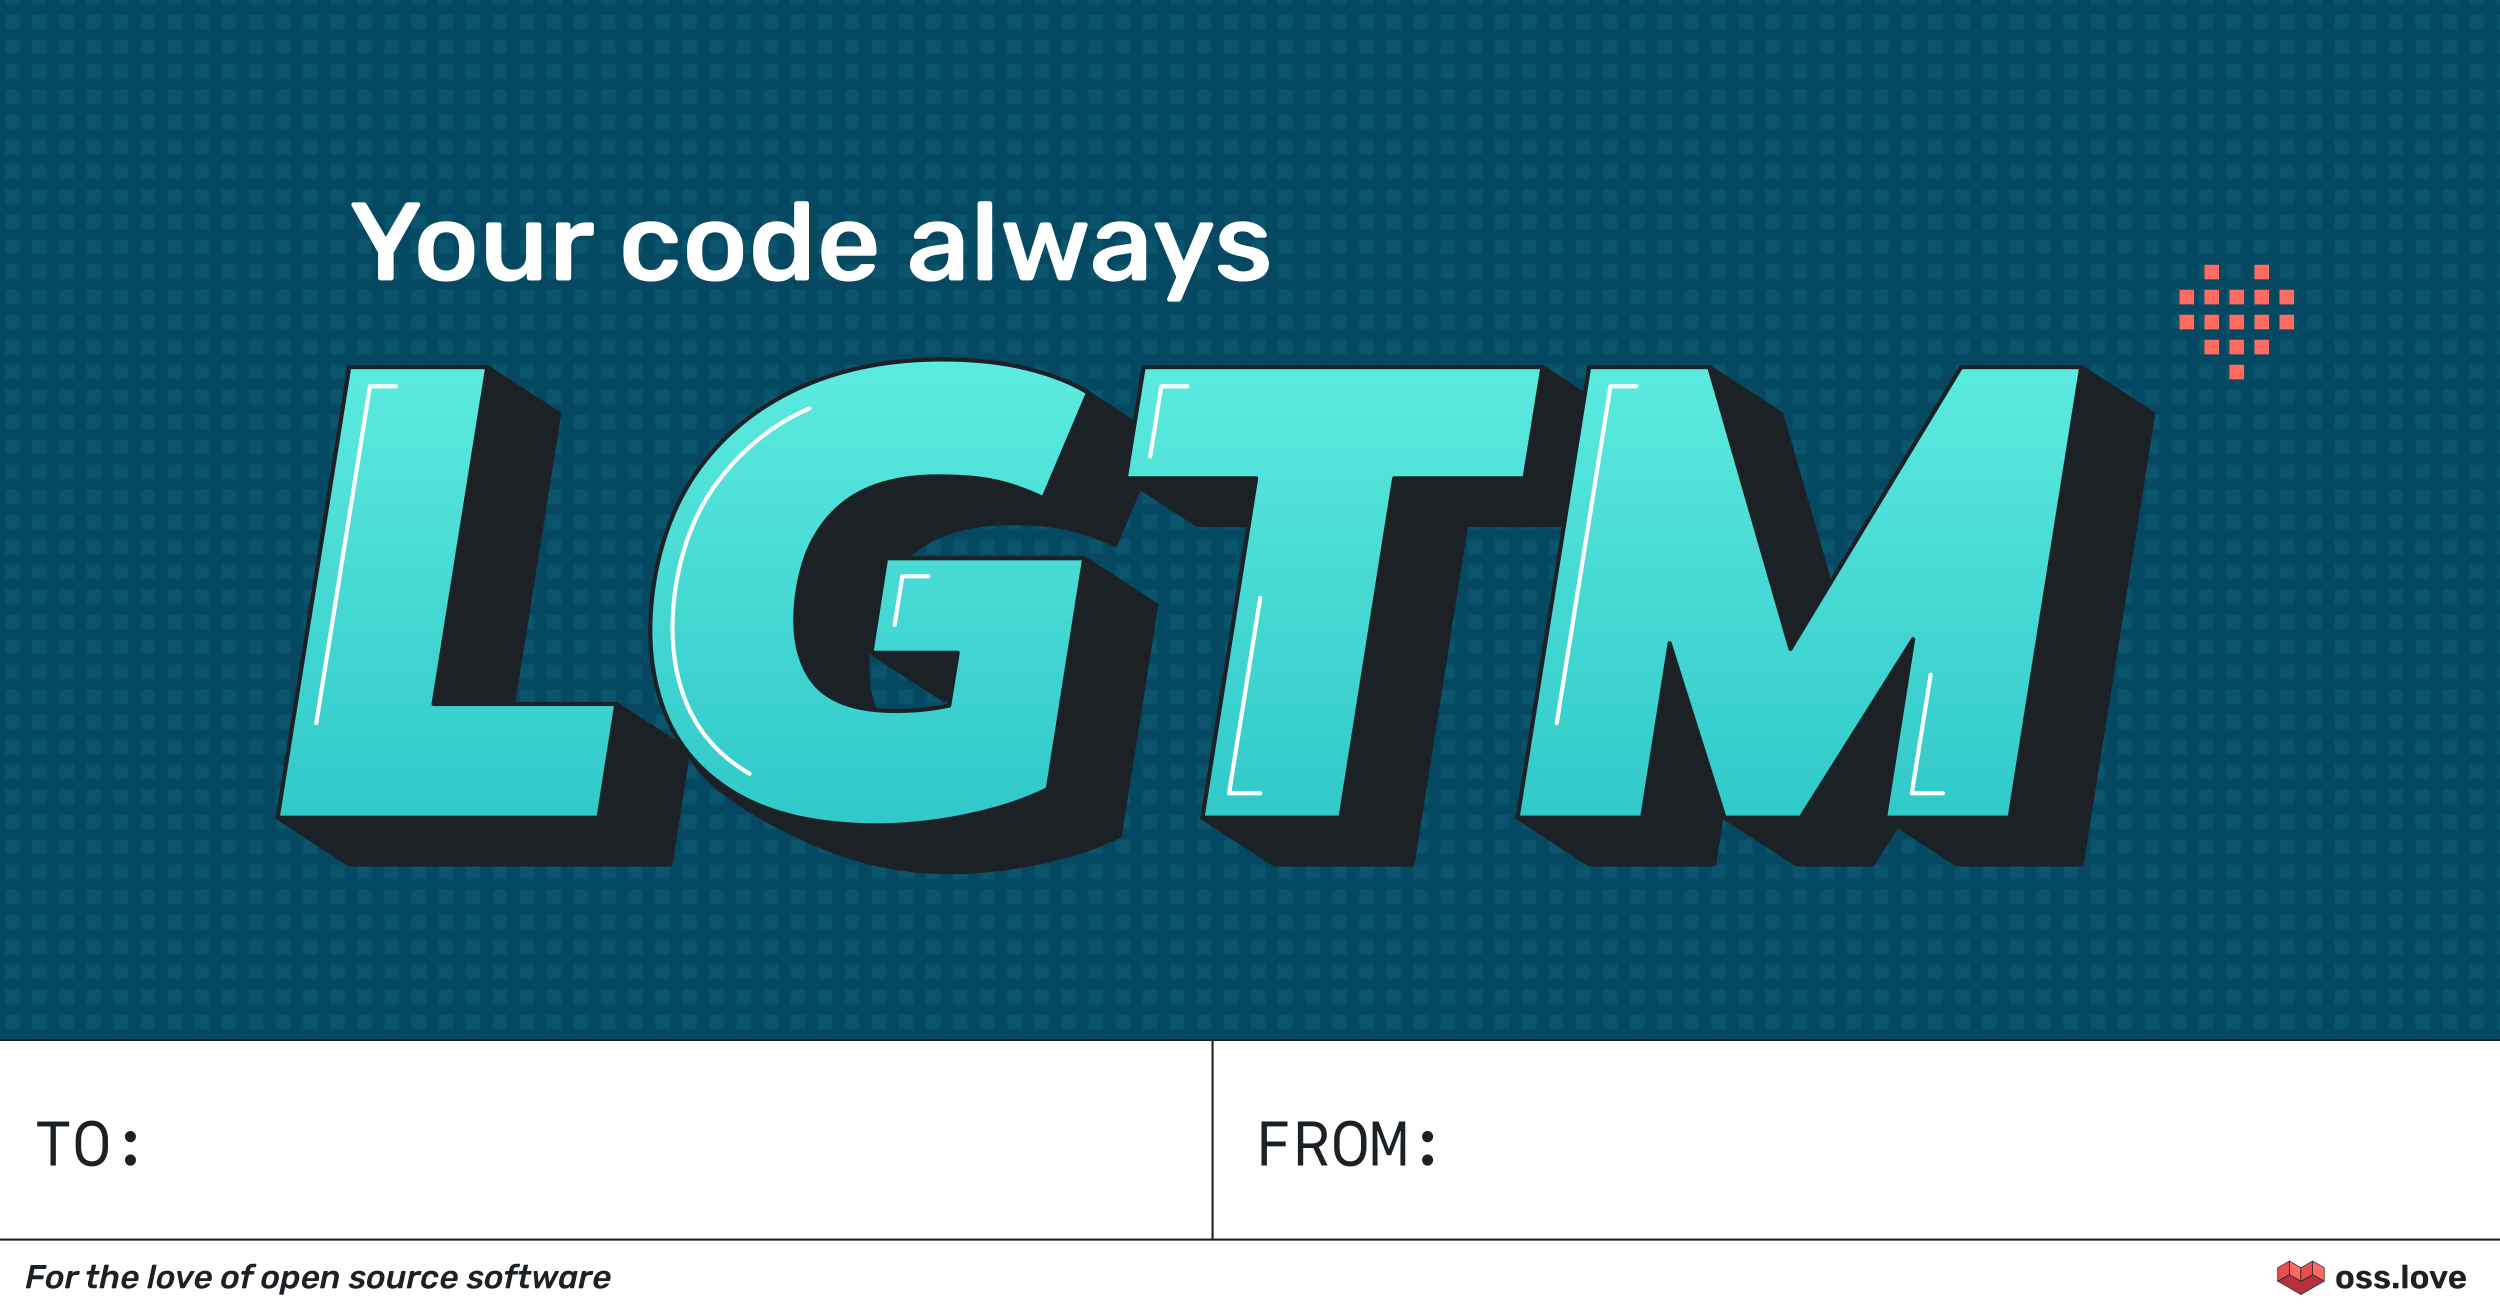 <?xml version="1.0" encoding="UTF-8"?><svg xmlns="http://www.w3.org/2000/svg" viewBox="0 0 1200 630"><defs><linearGradient id="f" x1="566.13" x2="566.13" y1="396.18" y2="172.54" gradientUnits="userSpaceOnUse"><stop offset="0" stop-color="#30c8c9"/><stop offset="1" stop-color="#5cebdf"/></linearGradient><pattern id="d" width="12.01" height="12" x="0" y="0" patternTransform="translate(-4872.54 -1469)" patternUnits="userSpaceOnUse" viewBox="0 0 12.01 12"><path fill="none" stroke-width="0" d="M0 0h12.01v12H0z"/><path fill="#30c8c9" stroke-width="0" d="M0 0h7v7H0z"/><path fill="#054861" stroke-width="0" d="M7.01 0h5v7h-5zM0 12V7h12.01v5H0z" opacity="0"/></pattern></defs><path id="b" fill="#054861" stroke-width="0" d="M0 0h1200v498.72H0z"/><path id="c" fill="url(#d)" stroke-width="0" d="M0 0h1200v498.72H0z" opacity=".1"/><g id="e"><path fill="#1c2126" stroke="#1c2126" stroke-linejoin="round" stroke-width="2" d="m268.41 198.66-34.52-22.44-31.75 22.44-68.88 193.84 34.53 22.44h154l8.59-54.61-34.53-22.43-53.21 22.43 25.77-161.67zM438.06 265.23c11.04-9.4 26.58-14.11 46.63-14.11 7.16 0 13.45.31 18.87.92 5.42.61 10.63 1.69 15.65 3.22 5.01 1.53 10.38 3.63 16.11 6.29l21.47-50.62c-7.57-4.7-34.52-22.43-34.52-22.43s-19.88 6.48-35.42 6.48c-24.75 0-46.84 4.19-66.26 12.58-19.43 8.39-35.38 20.51-47.86 36.35-12.48 15.85-20.55 35.23-24.24 58.13-3.48 22.7-24.54 40.7-18.1 58.29 6.44 17.59 37.15 34.11 57.83 43.41 18.01 8.1 39.73 14.88 67.95 14.88 8.79 0 17.95-.67 27.46-1.99 9.51-1.33 18.92-3.27 28.22-5.83 9.3-2.55 17.84-5.78 25.62-9.66l17.49-110.75-34.52-22.43-60.58 22.43-41.58 22.97 34.52 22.43h41.42l-4.08 25.35c-1.96.39-3.88.74-5.74 1.04-6.34 1.03-12.99 1.53-19.94 1.53-20.05 0-33.59-5.16-40.65-15.49-7.06-10.32-9.16-24.7-6.29-43.1 2.66-17.18 9.51-30.47 20.55-39.88Z"/><path fill="#1c2126" stroke="#1c2126" stroke-linejoin="round" stroke-width="2" d="m774.9 198.66-34.52-22.44-156.91 22.44-43.11 30.94 34.52 22.44h62.58L577.17 392.5l34.52 22.44h66.27l25.77-162.9h62.58l8.59-53.38zM975.84 198.66l-81.9 135.27-38.97-135.27-34.53-22.44-23.15 22.44-68.88 193.84 34.52 22.44h59.83l13.19-83.77-8.14 61.33 34.52 22.44h36.51l53.99-85.72-48.02 63.28 34.52 22.44h59.82l34.36-216.28-34.52-22.44-23.15 22.44z"/><path fill="url(#f)" stroke="#1c2126" stroke-linejoin="round" stroke-width="2" d="M208.12 337.9h87.74l-8.59 54.61h-154l34.36-216.28h66.26L208.12 337.9Zm195.42-95.11c11.04-9.4 26.58-14.11 46.63-14.11 7.16 0 13.45.31 18.87.92 5.42.61 10.63 1.69 15.65 3.22 5.01 1.53 10.38 3.63 16.11 6.29l21.47-50.62c-7.57-4.7-17.23-8.54-28.99-11.5-11.76-2.96-25.42-4.45-40.96-4.45-24.75 0-46.84 4.19-66.26 12.58-19.43 8.39-35.38 20.51-47.86 36.35-12.48 15.85-20.55 35.23-24.24 58.13-3.48 22.7-1.99 42.85 4.45 60.44 6.44 17.59 18.2 31.34 35.28 41.26 17.07 9.92 39.73 14.88 67.95 14.88 8.79 0 17.95-.67 27.46-1.99 9.51-1.33 18.92-3.27 28.22-5.83 9.3-2.55 17.84-5.78 25.62-9.66l17.49-110.75h-95.1l-7.06 45.4h41.42l-4.08 25.35c-1.96.39-3.88.74-5.74 1.04-6.34 1.03-12.99 1.53-19.94 1.53-20.05 0-33.59-5.16-40.65-15.49-7.06-10.32-9.16-24.7-6.29-43.1 2.66-17.18 9.51-30.47 20.55-39.88Zm336.84-66.57H548.95l-8.59 53.38h62.58l-25.77 162.9h66.26l25.77-162.9h62.58l8.59-53.38Zm200.94 0-81.9 135.27-38.97-135.27h-57.67L728.42 392.5h59.82l13.19-83.77 26.38 83.77h36.51l53.99-85.71-13.5 85.71h59.82l34.36-216.28h-57.67Z"/><path fill="#fff" stroke-width="0" d="M182.75 134.6c-.36 0-.66-.12-.91-.38-.25-.25-.38-.55-.38-.91v-12.1l-12.64-22.38c-.04-.07-.07-.16-.11-.27a.892.892 0 0 1-.05-.32c0-.32.11-.59.32-.8.21-.21.46-.32.75-.32h4.77c.43 0 .78.11 1.04.32.27.21.46.45.56.7l9.1 15.58 9.05-15.58c.14-.25.35-.48.62-.7.27-.21.62-.32 1.04-.32h4.71a1.093 1.093 0 0 1 1.12 1.12c0 .11 0 .21-.03.32a.49.49 0 0 1-.13.27l-12.64 22.38v12.1c0 .36-.13.66-.38.91s-.57.38-.96.38h-4.87ZM214.24 135.14c-2.86 0-5.26-.5-7.2-1.5-1.95-1-3.43-2.41-4.44-4.23-1.02-1.82-1.6-3.94-1.74-6.37-.04-.64-.05-1.43-.05-2.36s.02-1.71.05-2.36c.14-2.46.74-4.6 1.79-6.4 1.05-1.8 2.55-3.2 4.5-4.2 1.95-1 4.31-1.5 7.09-1.5s5.15.5 7.1 1.5c1.95 1 3.44 2.4 4.5 4.2 1.05 1.8 1.65 3.94 1.79 6.4.04.64.05 1.43.05 2.36s-.02 1.71-.05 2.36c-.14 2.43-.72 4.55-1.74 6.37s-2.5 3.23-4.44 4.23c-1.95 1-4.35 1.5-7.2 1.5Zm0-5.3c1.89 0 3.36-.6 4.39-1.79 1.04-1.2 1.61-2.95 1.71-5.28.03-.54.05-1.23.05-2.09s-.02-1.55-.05-2.09c-.11-2.32-.68-4.08-1.71-5.27-1.04-1.2-2.5-1.79-4.39-1.79s-3.36.6-4.39 1.79c-1.04 1.2-1.61 2.95-1.71 5.27-.04.54-.05 1.23-.05 2.09s.02 1.55.05 2.09c.11 2.32.68 4.08 1.71 5.28 1.04 1.2 2.5 1.79 4.39 1.79ZM243.96 135.14c-2.18 0-4.06-.49-5.65-1.47-1.59-.98-2.81-2.37-3.67-4.18-.86-1.8-1.29-3.94-1.29-6.4v-15.05c0-.36.12-.66.38-.91.25-.25.55-.37.91-.37h4.71c.39 0 .7.12.94.37.23.25.35.55.35.91v14.73c0 4.43 1.95 6.64 5.84 6.64 1.86 0 3.33-.59 4.42-1.77 1.09-1.18 1.63-2.8 1.63-4.87v-14.73c0-.36.12-.66.38-.91.25-.25.55-.37.91-.37h4.71c.36 0 .66.12.91.37s.38.55.38.91v25.28c0 .36-.13.66-.38.91s-.55.38-.91.38h-4.34c-.39 0-.71-.12-.94-.38-.23-.25-.35-.55-.35-.91v-2.2a10.3 10.3 0 0 1-3.59 2.95c-1.43.71-3.21 1.07-5.36 1.07ZM268.16 134.6c-.36 0-.66-.12-.91-.38-.25-.25-.38-.55-.38-.91v-25.22c0-.39.12-.71.38-.96.25-.25.55-.37.91-.37h4.34c.36 0 .67.12.94.37.27.25.4.57.4.96v2.2a7.936 7.936 0 0 1 3.19-2.62c1.3-.61 2.81-.91 4.53-.91h2.2c.39 0 .71.12.94.37.23.25.35.55.35.91v3.86c0 .36-.12.66-.35.91-.23.25-.54.38-.94.38h-4.18c-1.71 0-3.04.47-3.99 1.42s-1.42 2.28-1.42 3.99v14.73c0 .36-.13.66-.38.91s-.57.38-.96.38h-4.66ZM312.4 135.14c-2.57 0-4.83-.48-6.77-1.45-1.95-.96-3.46-2.37-4.55-4.2-1.09-1.84-1.69-4.06-1.79-6.67-.04-.54-.05-1.24-.05-2.12s.02-1.6.05-2.17c.11-2.61.71-4.83 1.79-6.67 1.09-1.84 2.61-3.24 4.55-4.2 1.95-.96 4.2-1.45 6.77-1.45 2.28 0 4.23.31 5.84.94 1.61.62 2.93 1.43 3.96 2.41 1.04.98 1.81 2 2.33 3.05.52 1.05.79 2.01.83 2.87.04.39-.08.71-.35.94-.27.23-.58.35-.94.35h-4.71c-.36 0-.63-.09-.83-.27-.2-.18-.38-.45-.56-.8-.54-1.43-1.24-2.44-2.12-3.03-.88-.59-1.99-.88-3.35-.88-1.79 0-3.21.56-4.26 1.69-1.05 1.12-1.62 2.9-1.69 5.33-.07 1.36-.07 2.61 0 3.75.07 2.46.63 4.25 1.69 5.36s2.47 1.66 4.26 1.66c1.39 0 2.52-.29 3.37-.88.86-.59 1.55-1.6 2.09-3.03.18-.36.37-.62.56-.8.2-.18.47-.27.83-.27h4.71c.36 0 .67.12.94.35.27.23.38.54.35.94-.04.64-.21 1.37-.51 2.17-.3.8-.79 1.62-1.45 2.46-.66.84-1.49 1.61-2.49 2.3-1 .7-2.21 1.26-3.61 1.69-1.41.43-3.04.64-4.9.64ZM343.24 135.14c-2.86 0-5.26-.5-7.2-1.5-1.95-1-3.43-2.41-4.44-4.23-1.02-1.82-1.6-3.94-1.74-6.37-.04-.64-.05-1.43-.05-2.36s.02-1.71.05-2.36c.14-2.46.74-4.6 1.79-6.4 1.05-1.8 2.55-3.2 4.5-4.2 1.95-1 4.31-1.5 7.09-1.5s5.15.5 7.1 1.5c1.95 1 3.44 2.4 4.5 4.2 1.05 1.8 1.65 3.94 1.79 6.4.04.64.05 1.43.05 2.36s-.02 1.71-.05 2.36c-.14 2.43-.72 4.55-1.74 6.37s-2.5 3.23-4.44 4.23c-1.95 1-4.35 1.5-7.2 1.5Zm0-5.3c1.89 0 3.36-.6 4.39-1.79 1.04-1.2 1.61-2.95 1.71-5.28.03-.54.05-1.23.05-2.09s-.02-1.55-.05-2.09c-.11-2.32-.68-4.08-1.71-5.27-1.04-1.2-2.5-1.79-4.39-1.79s-3.36.6-4.39 1.79c-1.04 1.2-1.61 2.95-1.71 5.27-.04.54-.05 1.23-.05 2.09s.02 1.55.05 2.09c.11 2.32.68 4.08 1.71 5.28 1.04 1.2 2.5 1.79 4.39 1.79ZM372.96 135.14c-1.86 0-3.49-.31-4.9-.94a9.286 9.286 0 0 1-3.51-2.65c-.93-1.14-1.64-2.49-2.14-4.04-.5-1.55-.79-3.26-.86-5.11-.04-.64-.05-1.22-.05-1.74s.02-1.1.05-1.74c.07-1.78.35-3.44.83-4.98.48-1.54 1.2-2.88 2.14-4.04a9.636 9.636 0 0 1 3.53-2.7c1.41-.64 3.04-.96 4.9-.96s3.56.33 4.9.99c1.34.66 2.45 1.51 3.35 2.54V97.88c0-.36.12-.66.35-.91s.54-.38.94-.38h4.55c.36 0 .66.12.91.38s.38.55.38.91v35.45c0 .36-.12.66-.38.91-.25.25-.55.38-.91.38h-4.23c-.39 0-.71-.12-.94-.38-.23-.25-.35-.55-.35-.91v-1.98c-.89 1.11-2.03 2.02-3.4 2.73-1.38.71-3.1 1.07-5.17 1.07Zm1.98-5.73c1.5 0 2.7-.34 3.59-1.02.89-.68 1.55-1.54 1.98-2.6s.66-2.13.7-3.24c.04-.64.05-1.33.05-2.06s-.02-1.42-.05-2.06c-.04-1.07-.29-2.1-.75-3.08a6.302 6.302 0 0 0-2.03-2.44c-.89-.64-2.05-.96-3.48-.96-1.5 0-2.69.33-3.56.99-.88.66-1.51 1.53-1.9 2.6-.39 1.07-.62 2.25-.7 3.53-.04 1.07-.04 2.14 0 3.21.07 1.29.3 2.46.7 3.53a5.609 5.609 0 0 0 1.9 2.6c.87.66 2.06.99 3.56.99ZM407.45 135.14c-3.96 0-7.1-1.14-9.42-3.43-2.32-2.28-3.57-5.53-3.75-9.75-.04-.36-.05-.81-.05-1.37s.02-.99.05-1.31c.14-2.71.76-5.04 1.85-6.99 1.09-1.95 2.6-3.44 4.52-4.5 1.93-1.05 4.19-1.58 6.8-1.58 2.89 0 5.32.6 7.28 1.79 1.96 1.2 3.44 2.86 4.44 4.98 1 2.12 1.5 4.58 1.5 7.36v1.12c0 .36-.13.66-.38.91s-.57.37-.96.37h-17.78v.43c.04 1.25.28 2.4.72 3.45.45 1.05 1.11 1.9 1.98 2.54.87.64 1.92.96 3.13.96 1 0 1.84-.15 2.52-.46.68-.3 1.23-.65 1.66-1.04.43-.39.73-.71.91-.96.32-.43.58-.69.78-.78.2-.09.49-.13.88-.13h4.61c.36 0 .65.11.88.32s.33.48.29.8c-.04.57-.33 1.27-.88 2.09-.55.82-1.35 1.62-2.38 2.41-1.04.79-2.33 1.44-3.88 1.95-1.55.52-3.33.78-5.33.78Zm-5.89-16.87h11.83v-.16c0-1.39-.23-2.62-.7-3.67-.46-1.05-1.14-1.87-2.04-2.46s-1.96-.88-3.21-.88-2.32.29-3.21.88c-.89.59-1.56 1.41-2.01 2.46-.45 1.05-.67 2.28-.67 3.67v.16ZM446.7 135.14c-1.86 0-3.53-.37-5.03-1.1-1.5-.73-2.69-1.71-3.56-2.95s-1.31-2.61-1.31-4.15c0-2.5 1.02-4.49 3.05-5.97 2.04-1.48 4.69-2.47 7.98-2.97l7.34-1.07v-1.12c0-1.5-.38-2.66-1.12-3.48-.75-.82-2.04-1.23-3.86-1.23-1.29 0-2.33.26-3.13.78-.8.52-1.4 1.21-1.79 2.06-.29.46-.7.7-1.23.7h-4.23c-.39 0-.69-.11-.88-.32-.2-.21-.29-.5-.29-.86.04-.57.28-1.27.72-2.09.45-.82 1.12-1.61 2.04-2.38.91-.77 2.1-1.42 3.56-1.95 1.46-.54 3.23-.8 5.3-.8 2.25 0 4.15.28 5.7.83 1.55.55 2.79 1.29 3.72 2.22.93.93 1.61 2.02 2.04 3.27.43 1.25.64 2.57.64 3.96v16.81c0 .36-.12.66-.38.91-.25.25-.55.38-.91.38h-4.34c-.39 0-.71-.12-.94-.38-.23-.25-.35-.55-.35-.91v-2.09c-.46.64-1.09 1.27-1.87 1.88s-1.74 1.1-2.86 1.47c-1.12.37-2.46.56-3.99.56Zm1.82-5.09c1.25 0 2.38-.27 3.4-.8 1.02-.54 1.82-1.37 2.41-2.49.59-1.12.88-2.54.88-4.26v-1.12l-5.35.86c-2.11.32-3.68.84-4.71 1.55-1.04.71-1.55 1.59-1.55 2.62 0 .79.24 1.46.72 2.01.48.55 1.1.96 1.85 1.23s1.53.4 2.36.4ZM470.53 134.6c-.36 0-.66-.12-.91-.38-.25-.25-.38-.55-.38-.91V97.86c0-.36.12-.66.38-.91.25-.25.55-.38.91-.38h4.44c.36 0 .66.12.91.38.25.25.37.55.37.91v35.45c0 .36-.12.66-.37.91s-.55.38-.91.38h-4.44ZM490.98 134.6c-.5 0-.88-.12-1.12-.38-.25-.25-.46-.57-.64-.96l-7.66-24.85c-.04-.18-.05-.34-.05-.48 0-.32.12-.6.35-.83.23-.23.49-.35.78-.35h3.96c.43 0 .77.12 1.02.35.25.23.39.46.43.67l5.25 17.73 5.57-17.56c.07-.25.23-.51.48-.78.25-.27.62-.4 1.12-.4h2.68c.5 0 .88.13 1.12.4.25.27.41.53.48.78l5.57 17.56 5.25-17.73c.04-.21.17-.44.4-.67.23-.23.56-.35.99-.35h3.96c.32 0 .6.12.83.35.23.23.35.51.35.83 0 .14-.04.3-.11.48l-7.66 24.85c-.11.39-.29.71-.56.96-.27.25-.65.38-1.15.38h-3.48c-.46 0-.85-.12-1.15-.38-.3-.25-.51-.57-.62-.96l-5.57-16.92-5.57 16.92c-.14.39-.35.71-.62.96s-.67.38-1.21.38h-3.43ZM534.52 135.14c-1.86 0-3.53-.37-5.03-1.1-1.5-.73-2.69-1.71-3.56-2.95s-1.31-2.61-1.31-4.15c0-2.5 1.02-4.49 3.05-5.97 2.04-1.48 4.69-2.47 7.98-2.97l7.34-1.07v-1.12c0-1.5-.38-2.66-1.12-3.48-.75-.82-2.04-1.23-3.86-1.23-1.29 0-2.33.26-3.13.78-.8.52-1.4 1.21-1.79 2.06-.29.46-.7.7-1.23.7h-4.23c-.39 0-.69-.11-.88-.32-.2-.21-.29-.5-.29-.86.04-.57.28-1.27.72-2.09.45-.82 1.12-1.61 2.04-2.38.91-.77 2.1-1.42 3.56-1.95 1.46-.54 3.23-.8 5.3-.8 2.25 0 4.15.28 5.7.83 1.55.55 2.79 1.29 3.72 2.22.93.93 1.61 2.02 2.04 3.27.43 1.25.64 2.57.64 3.96v16.81c0 .36-.12.66-.38.91-.25.25-.55.38-.91.38h-4.34c-.39 0-.71-.12-.94-.38-.23-.25-.35-.55-.35-.91v-2.09c-.46.64-1.09 1.27-1.87 1.88s-1.74 1.1-2.86 1.47c-1.12.37-2.46.56-3.99.56Zm1.82-5.09c1.25 0 2.38-.27 3.4-.8 1.02-.54 1.82-1.37 2.41-2.49.59-1.12.88-2.54.88-4.26v-1.12l-5.35.86c-2.11.32-3.68.84-4.71 1.55-1.04.71-1.55 1.59-1.55 2.62 0 .79.24 1.46.72 2.01.48.55 1.1.96 1.85 1.23s1.53.4 2.36.4ZM561.3 144.78c-.29 0-.54-.11-.75-.32a1.03 1.03 0 0 1-.32-.75c0-.14 0-.28.03-.4.02-.13.08-.28.19-.46l4.18-9.91-10.28-24.26c-.14-.36-.21-.61-.21-.75.04-.32.16-.6.38-.83.21-.23.48-.35.8-.35h4.34c.43 0 .75.11.96.32s.38.45.48.7l7.12 17.51 7.34-17.51c.11-.29.27-.53.48-.72.21-.2.54-.29.96-.29h4.28c.29 0 .54.11.78.32.23.21.35.46.35.75 0 .21-.07.5-.21.86l-15.15 35.08a2.2 2.2 0 0 1-.54.72c-.21.2-.54.29-.96.29h-4.23ZM596.69 135.14c-2.14 0-3.97-.25-5.49-.75s-2.76-1.12-3.72-1.88c-.96-.75-1.68-1.5-2.14-2.25-.46-.75-.71-1.37-.75-1.87-.04-.39.08-.7.35-.94.27-.23.56-.35.88-.35h4.23c.14 0 .27.02.38.05.11.04.25.14.43.32.46.39.95.8 1.47 1.23.52.43 1.13.79 1.85 1.1.71.3 1.61.46 2.68.46 1.39 0 2.56-.28 3.51-.83.95-.55 1.42-1.35 1.42-2.38 0-.75-.21-1.36-.62-1.82s-1.17-.88-2.28-1.26c-1.11-.38-2.68-.78-4.71-1.21-2-.46-3.66-1.05-4.98-1.77-1.32-.71-2.3-1.61-2.95-2.68s-.96-2.32-.96-3.75.42-2.72 1.26-3.99c.84-1.27 2.09-2.31 3.75-3.13 1.66-.82 3.72-1.23 6.18-1.23 1.93 0 3.61.24 5.03.72 1.43.48 2.61 1.08 3.56 1.79s1.67 1.44 2.17 2.17.77 1.37.8 1.9c.04.39-.07.71-.32.94-.25.23-.54.35-.86.35h-3.96c-.18 0-.34-.04-.48-.11a2.54 2.54 0 0 1-.43-.27c-.39-.36-.82-.74-1.29-1.15-.46-.41-1.03-.76-1.69-1.04-.66-.29-1.53-.43-2.6-.43-1.36 0-2.39.29-3.11.88-.71.59-1.07 1.33-1.07 2.22 0 .61.17 1.13.51 1.58.34.45 1.03.87 2.06 1.26 1.04.39 2.61.8 4.71 1.23 2.39.43 4.29 1.06 5.7 1.9 1.41.84 2.41 1.8 3 2.89.59 1.09.88 2.29.88 3.61 0 1.61-.47 3.05-1.42 4.34s-2.34 2.29-4.18 3.03-4.12 1.1-6.83 1.1Z"/><path fill="none" stroke="#fff" stroke-linecap="round" stroke-linejoin="round" stroke-width="2" d="M190.03 185.42h-12.45L151.81 347.1M785.47 185.42h-12.45L747.25 347.1M604.9 287.04l-14.95 93.75h14.95M926.73 323.88l-9.07 56.91h14.94M569.89 185.42h-12.45l-5.37 33.69M445.58 276.6h-12.45l-3.72 23.36M388.52 196.03c-17.27 7.45-31.44 19.22-42.53 33.3-11.09 14.09-18.26 31.31-21.54 51.66-3.09 20.17-1.77 38.08 3.95 53.7 5.72 15.63 16.17 27.85 31.35 36.67"/><path fill="#ff6b60" stroke-width="0" d="M1058.16 127.09h7v7h-7zM1082.16 127.09h7v7h-7zM1082.16 139.09h7v7h-7zM1046.16 139.09h7v7h-7zM1058.16 139.09h7v7h-7zM1070.16 139.09h7v7h-7zM1094.16 139.09h7v7h-7zM1082.16 151.09h7v7h-7zM1046.16 151.09h7v7h-7zM1058.16 151.09h7v7h-7zM1070.16 151.09h7v7h-7zM1082.16 163.09h7v7h-7zM1058.16 163.09h7v7h-7zM1070.16 163.09h7v7h-7zM1070.16 175.09h7v7h-7zM1094.16 151.09h7v7h-7z"/><path fill="#fff" stroke-width="0" d="M0 595h1200v35H0zM0 499.19h1200V595H0z"/><path fill="none" stroke="#1c2126" stroke-miterlimit="10" d="M0 499.19h1200M0 595h1200"/><path fill="#1c2126" stroke-width="0" d="M24.24 559.45v-18.76h-6.39v-2.37H33.2v2.37h-6.39v18.76h-2.58ZM44.08 559.89c-4.8 0-7.75-3.46-7.75-9.3v-3.41c0-5.84 2.94-9.3 7.75-9.3s7.75 3.46 7.75 9.3v3.41c0 5.84-2.94 9.3-7.75 9.3Zm5.14-9.31v-3.38c0-4.41-1.93-6.87-5.14-6.87s-5.14 2.46-5.14 6.87v3.38c0 4.41 1.93 6.87 5.14 6.87s5.14-2.46 5.14-6.87ZM59.97 545.58c0-1.48 1.2-2.71 2.65-2.71s2.65 1.23 2.65 2.71-1.2 2.71-2.65 2.71-2.65-1.23-2.65-2.71Zm0 11.25c0-1.48 1.2-2.7 2.65-2.7s2.65 1.21 2.65 2.7-1.2 2.71-2.65 2.71-2.65-1.21-2.65-2.71Z"/><path fill="none" stroke="#1c2126" stroke-miterlimit="10" d="M582.03 498.72V595"/><path fill="#1c2126" stroke-width="0" d="M605.51 559.45v-21.14h12.47v2.37h-9.87v7.25h9.02v2.3h-9.02v9.21h-2.59ZM625.54 551.03v8.42h-2.55v-21.14h7.09c4.19 0 6.81 2.43 6.81 6.36 0 2.77-1.54 5.04-3.94 5.83l4.31 8.95h-2.92l-3.94-8.42h-4.86Zm0-2.18h4.19c2.92 0 4.56-1.48 4.56-4.12s-1.61-4.12-4.44-4.12h-4.31v8.23ZM648.15 559.89c-4.8 0-7.75-3.46-7.75-9.3v-3.41c0-5.84 2.94-9.3 7.75-9.3s7.75 3.46 7.75 9.3v3.41c0 5.84-2.94 9.3-7.75 9.3Zm5.14-9.31v-3.38c0-4.41-1.93-6.87-5.14-6.87s-5.14 2.46-5.14 6.87v3.38c0 4.41 1.93 6.87 5.14 6.87s5.14-2.46 5.14-6.87ZM661.18 559.45h-2.31v-21.14h2.86l4.88 13.08h.19l4.86-13.08h2.86v21.14h-2.31v-8.1l.15-8.57h-.19l-4.45 11.71h-2.02l-4.45-11.71h-.19l.15 8.57v8.1ZM682.59 545.58c0-1.48 1.2-2.71 2.65-2.71s2.65 1.23 2.65 2.71-1.2 2.71-2.65 2.71-2.65-1.23-2.65-2.71Zm0 11.25c0-1.48 1.2-2.7 2.65-2.7s2.65 1.21 2.65 2.7-1.2 2.71-2.65 2.71-2.65-1.21-2.65-2.71ZM12.77 618.4c-.12 0-.21-.04-.26-.11s-.08-.17-.06-.27l2.22-10.42a.469.469 0 0 1 .46-.4h6.95c.12 0 .2.04.26.11.05.07.07.17.05.29l-.24 1.12a.465.465 0 0 1-.46.39h-5.14l-.66 3.04h4.82c.12 0 .2.04.26.11.05.07.07.17.05.29l-.22 1.12c-.02.11-.08.2-.17.27-.09.07-.19.11-.31.11H15.5l-.85 3.97a.47.47 0 0 1-.46.38h-1.41ZM25.41 618.56c-.81 0-1.49-.15-2.02-.45s-.92-.72-1.15-1.26c-.23-.54-.29-1.18-.17-1.9.03-.19.08-.43.13-.71s.12-.51.17-.7c.19-.74.49-1.37.89-1.91s.91-.96 1.54-1.26c.62-.3 1.36-.45 2.22-.45s1.49.15 2.02.45c.54.3.93.72 1.16 1.26s.29 1.18.18 1.91c-.04.19-.09.43-.14.7s-.11.51-.16.71c-.19.72-.48 1.36-.87 1.9-.39.54-.9.96-1.52 1.26s-1.38.45-2.26.45Zm.16-1.58c.58 0 1.06-.18 1.46-.54.4-.36.69-.88.87-1.58.04-.16.09-.37.14-.62s.1-.46.13-.62c.12-.69.07-1.22-.14-1.58-.21-.36-.61-.54-1.18-.54s-1.05.18-1.46.54-.69.88-.86 1.58c-.04.16-.09.37-.15.62s-.1.46-.12.62c-.12.69-.07 1.22.14 1.58s.6.54 1.18.54ZM31.53 618.4c-.11 0-.19-.04-.25-.11s-.08-.17-.06-.27l1.6-7.54c.02-.12.08-.21.17-.29s.19-.11.3-.11h1.3c.11 0 .19.04.25.11s.08.17.06.29l-.14.66c.26-.34.58-.6.98-.78s.88-.27 1.44-.27h.78c.12 0 .2.04.26.11.05.07.07.16.05.27l-.24 1.15c-.02.11-.08.2-.17.27s-.19.11-.3.11h-1.25c-.51 0-.94.14-1.29.43-.35.28-.57.68-.68 1.19l-.94 4.4c-.02.11-.07.2-.16.27-.08.07-.19.11-.3.11h-1.39ZM44.76 618.4c-.73 0-1.29-.11-1.7-.34-.4-.22-.67-.56-.78-1-.12-.44-.11-.99.03-1.66l.79-3.63h-1.26a.31.31 0 0 1-.25-.11c-.06-.07-.08-.17-.06-.29l.19-.91c.02-.11.08-.2.17-.27.09-.07.2-.11.31-.11h1.25l.58-2.65c.02-.11.07-.2.16-.27.08-.07.18-.11.29-.11h1.3c.12 0 .21.04.26.11.06.08.08.17.06.27l-.58 2.65h2c.11 0 .19.04.25.11s.08.16.06.27l-.19.91c-.02.12-.08.21-.17.29a.43.43 0 0 1-.3.11h-2l-.74 3.47c-.06.29-.1.54-.1.74 0 .21.05.37.17.48s.33.17.62.17h1.15c.12 0 .2.04.26.11.05.08.07.17.05.27l-.21.99a.47.47 0 0 1-.46.38h-1.14ZM48.07 618.4c-.11 0-.19-.04-.25-.11s-.08-.17-.06-.27l2.26-10.59c.02-.11.08-.2.16-.27s.18-.11.29-.11h1.44c.11 0 .19.04.25.11.06.08.08.17.06.27l-.78 3.65c.34-.34.72-.62 1.14-.83.42-.21.93-.32 1.53-.32.69 0 1.26.15 1.7.44.44.29.75.71.92 1.24.17.53.18 1.17.02 1.92l-.96 4.5a.47.47 0 0 1-.46.38h-1.44c-.11 0-.19-.04-.25-.11s-.08-.17-.06-.27l.93-4.4c.14-.62.11-1.1-.08-1.46-.19-.35-.58-.53-1.17-.53-.36 0-.71.08-1.03.23-.33.15-.61.38-.84.68s-.4.66-.5 1.07l-.93 4.4a.47.47 0 0 1-.16.27c-.09.07-.18.11-.29.11h-1.44ZM61.51 618.56c-.78 0-1.43-.15-1.95-.46-.52-.31-.87-.76-1.07-1.35-.2-.59-.23-1.29-.09-2.13.02-.11.05-.24.08-.41.03-.17.06-.3.1-.39.21-.81.54-1.51.99-2.09.45-.58.99-1.03 1.64-1.34s1.36-.47 2.14-.47c.86 0 1.55.18 2.06.54s.84.85 1.01 1.49.16 1.37 0 2.2l-.08.34c-.02.11-.08.2-.17.27-.09.08-.19.11-.31.11h-5.31a.63.63 0 0 1-.03.13c-.05.38-.05.72.02 1.03.06.31.21.57.42.76s.51.29.87.29c.3 0 .56-.04.79-.13.22-.09.41-.2.55-.31.14-.12.25-.21.33-.29.13-.13.22-.21.29-.23.06-.03.15-.04.27-.04h1.39c.1 0 .17.03.22.1.05.06.07.14.05.24-.05.17-.19.38-.4.62-.21.24-.5.48-.86.72s-.79.43-1.29.58-1.04.23-1.64.23Zm-.69-5.03h3.54l.02-.05c.1-.42.1-.78.02-1.1s-.23-.56-.46-.74c-.22-.18-.52-.26-.9-.26s-.71.09-1.02.26c-.3.18-.56.42-.76.74-.2.31-.35.68-.43 1.1l-.02.05ZM71.06 618.4c-.11 0-.19-.04-.25-.11s-.08-.17-.06-.27l2.26-10.59c.02-.11.08-.2.16-.27s.18-.11.29-.11h1.33c.12 0 .21.04.26.11.06.08.08.17.06.27l-2.26 10.59a.47.47 0 0 1-.46.38h-1.33ZM78.64 618.56c-.81 0-1.49-.15-2.02-.45-.54-.3-.92-.72-1.15-1.26-.23-.54-.29-1.18-.17-1.9.03-.19.08-.43.14-.71s.11-.51.17-.7c.19-.74.49-1.37.89-1.91.4-.54.91-.96 1.54-1.26s1.36-.45 2.22-.45 1.49.15 2.02.45.92.72 1.16 1.26c.23.54.29 1.18.18 1.91-.04.19-.09.43-.14.7-.05.28-.11.51-.16.71-.19.72-.48 1.36-.87 1.9-.39.54-.9.96-1.52 1.26-.62.3-1.38.45-2.26.45Zm.16-1.58c.58 0 1.06-.18 1.46-.54s.69-.88.87-1.58c.04-.16.09-.37.14-.62.05-.26.1-.46.13-.62.12-.69.07-1.22-.14-1.58s-.61-.54-1.18-.54-1.05.18-1.46.54c-.41.36-.69.88-.86 1.58-.04.16-.09.37-.15.62s-.1.46-.12.62c-.12.69-.07 1.22.14 1.58.21.36.6.54 1.18.54ZM86.92 618.4c-.16 0-.27-.04-.34-.12a.658.658 0 0 1-.13-.28l-1.42-7.49c-.02-.14 0-.25.08-.32s.18-.11.3-.11h1.22c.12 0 .21.03.27.1.06.06.11.15.13.27l.91 5.55 3.33-5.62c.03-.06.09-.13.17-.2a.45.45 0 0 1 .31-.11h1.39c.13 0 .22.05.26.14.05.1.03.21-.06.35l-4.56 7.42c-.08.11-.16.2-.25.28-.09.08-.22.12-.38.12H86.9ZM96.66 618.56c-.78 0-1.43-.15-1.94-.46-.52-.31-.88-.76-1.07-1.35-.2-.59-.23-1.29-.09-2.13.02-.11.05-.24.08-.41.03-.17.06-.3.1-.39.21-.81.54-1.51.99-2.09.45-.58.99-1.03 1.64-1.34s1.36-.47 2.14-.47c.86 0 1.55.18 2.06.54.51.36.84.85 1.01 1.49.17.63.16 1.37 0 2.2l-.08.34c-.02.11-.08.2-.17.27-.09.08-.2.11-.31.11h-5.31a.63.63 0 0 1-.03.13c-.05.38-.05.72.02 1.03.06.31.21.57.42.76s.51.29.87.29c.3 0 .56-.04.78-.13.22-.09.41-.2.55-.31.14-.12.25-.21.33-.29.13-.13.22-.21.29-.23.06-.03.15-.04.27-.04h1.39c.1 0 .17.03.22.1.05.06.07.14.05.24-.05.17-.19.38-.4.62-.21.24-.5.48-.87.72-.36.24-.79.43-1.29.58s-1.04.23-1.64.23Zm-.69-5.03h3.54l.02-.05c.1-.42.1-.78.02-1.1s-.23-.56-.46-.74c-.22-.18-.52-.26-.9-.26s-.71.09-1.02.26-.56.42-.76.74c-.2.31-.35.68-.43 1.1l-.02.05ZM109.56 618.56c-.81 0-1.49-.15-2.02-.45s-.92-.72-1.15-1.26c-.23-.54-.29-1.18-.17-1.9.03-.19.08-.43.13-.71s.12-.51.17-.7c.19-.74.49-1.37.89-1.91s.91-.96 1.54-1.26c.62-.3 1.36-.45 2.22-.45s1.49.15 2.02.45c.54.3.93.72 1.16 1.26s.29 1.18.18 1.91c-.04.19-.09.43-.14.7s-.11.51-.16.71c-.19.72-.48 1.36-.87 1.9-.39.54-.9.96-1.52 1.26s-1.38.45-2.26.45Zm.16-1.58c.58 0 1.06-.18 1.46-.54.4-.36.69-.88.87-1.58.04-.16.09-.37.14-.62s.1-.46.13-.62c.12-.69.07-1.22-.14-1.58-.21-.36-.61-.54-1.18-.54s-1.05.18-1.46.54-.69.88-.86 1.58c-.04.16-.09.37-.15.62s-.1.46-.12.62c-.12.69-.07 1.22.14 1.58s.6.54 1.18.54ZM116.42 618.4c-.12 0-.21-.04-.26-.11s-.08-.17-.06-.27l1.33-6.24h-1.29a.31.31 0 0 1-.25-.11c-.06-.07-.08-.17-.06-.29l.19-.91c.02-.11.08-.2.17-.27s.19-.11.31-.11h1.3l.13-.65c.15-.64.38-1.17.69-1.59.31-.42.7-.74 1.18-.95.48-.21 1.04-.32 1.68-.32h1.28c.12 0 .2.04.26.11.05.07.07.16.05.27l-.19.91c-.02.12-.08.21-.17.29s-.19.11-.3.11h-.96c-.43 0-.76.11-.99.32-.23.21-.39.52-.46.93l-.13.58h1.98c.12 0 .2.04.26.11.05.07.07.16.05.27l-.19.91c-.02.12-.08.21-.16.29a.43.43 0 0 1-.3.11h-1.98l-1.34 6.24c-.02.11-.07.2-.16.27-.08.07-.18.11-.29.11h-1.3ZM128.85 618.56c-.81 0-1.48-.15-2.02-.45s-.92-.72-1.15-1.26c-.23-.54-.29-1.18-.17-1.9.03-.19.08-.43.14-.71s.11-.51.17-.7c.19-.74.49-1.37.89-1.91s.91-.96 1.54-1.26c.62-.3 1.36-.45 2.22-.45s1.49.15 2.02.45c.54.3.92.72 1.16 1.26.23.54.29 1.18.18 1.91-.04.19-.09.43-.14.7s-.11.51-.16.71c-.19.72-.48 1.36-.87 1.9-.39.54-.9.96-1.52 1.26s-1.38.45-2.26.45Zm.16-1.58c.58 0 1.06-.18 1.46-.54.4-.36.69-.88.87-1.58.04-.16.09-.37.14-.62.05-.26.1-.46.13-.62.12-.69.07-1.22-.14-1.58-.21-.36-.61-.54-1.18-.54s-1.05.18-1.46.54-.69.88-.86 1.58c-.04.16-.09.37-.15.62s-.1.46-.12.62c-.12.69-.07 1.22.14 1.58s.6.54 1.18.54ZM134.32 621.45a.31.31 0 0 1-.25-.11c-.06-.07-.08-.16-.06-.27l2.26-10.59c.02-.11.08-.2.16-.27.09-.07.18-.11.29-.11H138c.11 0 .19.04.25.11s.08.16.06.27l-.14.64c.33-.34.7-.62 1.1-.85.4-.22.93-.34 1.58-.34.55 0 1.03.09 1.42.28.39.19.7.45.92.79.22.34.37.74.44 1.21.07.46.06.97-.04 1.53-.02.18-.05.35-.09.51s-.08.34-.14.53c-.13.52-.31 1.02-.54 1.48-.24.46-.52.87-.86 1.22-.34.35-.73.62-1.18.81a3.9 3.9 0 0 1-1.53.29c-.6 0-1.09-.1-1.47-.31-.38-.21-.66-.48-.83-.82l-.78 3.63a.47.47 0 0 1-.16.27.43.43 0 0 1-.3.11h-1.36Zm4.56-4.6c.43 0 .79-.1 1.09-.3.3-.2.55-.46.74-.78.2-.33.35-.68.47-1.05.05-.16.1-.32.13-.48.03-.16.06-.32.08-.48.05-.38.06-.74.02-1.06s-.16-.58-.36-.78c-.2-.2-.51-.3-.94-.3-.45 0-.83.1-1.16.3-.33.2-.59.46-.8.78s-.36.64-.44.97c-.05.19-.1.39-.14.61s-.08.42-.11.62c-.05.32-.05.63 0 .92.06.29.2.54.43.73.23.19.56.29.98.29ZM148.13 618.56c-.78 0-1.43-.15-1.95-.46-.52-.31-.87-.76-1.07-1.35-.2-.59-.23-1.29-.09-2.13.02-.11.05-.24.08-.41.03-.17.06-.3.1-.39.21-.81.54-1.51.99-2.09.45-.58.99-1.03 1.64-1.34s1.36-.47 2.14-.47c.86 0 1.55.18 2.06.54s.84.85 1.01 1.49.16 1.37 0 2.2l-.08.34c-.02.11-.08.2-.17.27-.09.08-.19.11-.31.11h-5.31a.63.63 0 0 1-.03.13c-.05.38-.05.72.02 1.03.06.31.21.57.42.76s.51.29.87.29c.3 0 .56-.04.79-.13.22-.09.41-.2.55-.31.14-.12.25-.21.33-.29.13-.13.22-.21.29-.23.06-.03.15-.04.27-.04h1.39c.1 0 .17.03.22.1.05.06.07.14.05.24-.05.17-.19.38-.4.62-.21.24-.5.48-.86.72s-.79.43-1.29.58-1.04.23-1.64.23Zm-.69-5.03h3.54l.02-.05c.1-.42.1-.78.02-1.1s-.23-.56-.46-.74c-.22-.18-.52-.26-.9-.26s-.71.09-1.02.26c-.3.18-.56.42-.76.74-.2.31-.35.68-.43 1.1l-.02.05ZM153.96 618.4a.31.31 0 0 1-.25-.11c-.06-.07-.08-.17-.06-.27l1.6-7.55c.02-.11.08-.2.17-.27.09-.07.19-.11.3-.11h1.31c.11 0 .19.04.24.11.05.07.07.16.05.27l-.14.66c.34-.34.74-.63 1.21-.86.46-.23.99-.35 1.58-.35.73 0 1.31.15 1.74.44s.73.71.87 1.24.14 1.17-.02 1.92l-.96 4.5c-.02.11-.07.2-.16.27s-.19.11-.3.11h-1.41c-.11 0-.19-.04-.25-.11s-.08-.17-.06-.27l.93-4.4c.14-.65.12-1.14-.04-1.48s-.56-.5-1.18-.5-1.12.18-1.54.53c-.42.35-.7.84-.84 1.46l-.93 4.4a.47.47 0 0 1-.16.27c-.09.07-.18.11-.29.11h-1.41ZM170.61 618.56c-.64 0-1.17-.07-1.59-.22-.42-.15-.75-.34-.99-.56-.24-.22-.41-.45-.5-.67-.09-.22-.12-.41-.1-.56.02-.12.08-.21.17-.28a.45.45 0 0 1 .28-.11h1.26s.08 0 .11.02c.03 0 .06.04.1.1l.37.37c.13.13.29.24.49.33.2.09.46.14.78.14.42 0 .78-.08 1.1-.25.31-.17.5-.4.57-.71.04-.22.02-.4-.08-.54s-.29-.27-.59-.38-.74-.23-1.33-.36c-.58-.14-1.04-.31-1.38-.53-.35-.21-.58-.48-.71-.8-.12-.32-.13-.69-.04-1.12.08-.42.29-.81.62-1.19.33-.38.77-.69 1.32-.94s1.19-.37 1.93-.37c.58 0 1.06.07 1.46.22s.72.32.96.54c.24.21.41.43.5.65.1.22.13.41.1.57-.01.12-.06.21-.15.28a.45.45 0 0 1-.28.11h-1.17a.32.32 0 0 1-.14-.03.272.272 0 0 1-.1-.08c-.11-.11-.22-.22-.33-.34-.11-.12-.26-.23-.43-.31-.18-.08-.42-.13-.74-.13-.41 0-.73.09-.98.26s-.41.4-.47.66c-.03.18-.01.34.06.47.07.13.25.26.54.38s.73.24 1.31.37c.69.13 1.22.32 1.59.57.37.25.61.54.72.86s.13.69.04 1.08c-.1.48-.33.91-.7 1.29-.37.38-.85.69-1.45.9-.6.22-1.3.33-2.11.33ZM179.52 618.56c-.81 0-1.49-.15-2.02-.45-.54-.3-.92-.72-1.15-1.26-.23-.54-.29-1.18-.17-1.9.03-.19.08-.43.14-.71s.11-.51.17-.7c.19-.74.49-1.37.89-1.91.4-.54.91-.96 1.54-1.26s1.36-.45 2.22-.45 1.49.15 2.02.45.92.72 1.16 1.26c.23.54.29 1.18.18 1.91-.04.19-.09.43-.14.7-.05.28-.11.51-.16.71-.19.72-.48 1.36-.87 1.9-.39.54-.9.96-1.52 1.26-.62.3-1.38.45-2.26.45Zm.16-1.58c.58 0 1.06-.18 1.46-.54s.69-.88.87-1.58c.04-.16.09-.37.14-.62.05-.26.1-.46.13-.62.12-.69.07-1.22-.14-1.58s-.61-.54-1.18-.54-1.05.18-1.46.54c-.41.36-.69.88-.86 1.58-.04.16-.09.37-.15.62s-.1.46-.12.62c-.12.69-.07 1.22.14 1.58.21.36.6.54 1.18.54ZM188.45 618.56c-.69 0-1.26-.15-1.7-.44s-.73-.71-.87-1.25-.14-1.18 0-1.91l.96-4.5c.02-.11.08-.2.17-.27.09-.07.19-.11.29-.11h1.41c.11 0 .19.04.24.11s.07.16.05.27l-.93 4.4c-.1.44-.13.8-.09 1.1.04.29.16.52.36.66.2.15.52.22.94.22.58 0 1.08-.18 1.5-.53.43-.35.7-.84.83-1.46l.94-4.4c.02-.11.08-.2.17-.27s.19-.11.3-.11h1.39c.12 0 .2.04.26.11.05.07.07.16.05.27l-1.6 7.55c-.02.11-.07.2-.16.27-.08.07-.19.11-.3.11h-1.3c-.11 0-.19-.04-.25-.11s-.08-.17-.06-.27l.13-.66c-.23.24-.47.46-.72.64s-.53.32-.85.42c-.32.1-.71.14-1.18.14ZM195.57 618.4a.31.31 0 0 1-.25-.11c-.06-.07-.08-.17-.06-.27l1.6-7.54a.482.482 0 0 1 .47-.4h1.3c.11 0 .19.04.25.11s.08.17.06.29l-.14.66c.26-.34.58-.6.98-.78.39-.18.87-.27 1.44-.27h.78c.12 0 .2.04.26.11s.07.16.05.27l-.24 1.15c-.02.11-.08.2-.17.27-.09.07-.19.11-.3.11h-1.25c-.51 0-.94.14-1.29.43-.35.28-.57.68-.68 1.19l-.94 4.4a.47.47 0 0 1-.46.38h-1.39ZM205.46 618.56c-.71 0-1.34-.14-1.88-.43s-.94-.71-1.19-1.26-.31-1.21-.18-1.99c.03-.16.07-.37.13-.63.05-.26.1-.48.14-.65.29-1.16.82-2.07 1.6-2.71.78-.64 1.77-.97 2.98-.97.67 0 1.23.1 1.69.29.45.19.81.44 1.07.74s.44.61.54.93.14.61.1.86c0 .12-.06.21-.14.28-.08.07-.17.1-.28.1h-1.46c-.11 0-.19-.03-.25-.08s-.09-.13-.1-.24c0-.43-.11-.74-.34-.93-.23-.19-.56-.29-.98-.29-.52 0-.99.17-1.4.51-.41.34-.71.87-.89 1.59-.04.19-.09.39-.13.59s-.08.38-.11.53c-.12.74-.06 1.27.16 1.6.22.33.6.5 1.12.5.42 0 .79-.09 1.12-.26s.61-.48.83-.9c.06-.12.13-.2.2-.25a.44.44 0 0 1 .26-.07h1.44c.11 0 .19.04.25.11s.07.16.04.28c-.07.23-.21.51-.41.82s-.47.62-.81.92c-.34.3-.77.54-1.29.74-.52.19-1.13.29-1.85.29ZM214.69 618.56c-.78 0-1.43-.15-1.95-.46-.52-.31-.87-.76-1.07-1.35-.2-.59-.23-1.29-.09-2.13.02-.11.05-.24.08-.41.03-.17.06-.3.1-.39.21-.81.54-1.51.99-2.09.45-.58.99-1.03 1.64-1.34s1.36-.47 2.14-.47c.86 0 1.55.18 2.06.54s.84.85 1.01 1.49.16 1.37 0 2.2l-.08.34c-.02.11-.08.2-.17.27-.09.08-.19.11-.31.11h-5.31a.63.63 0 0 1-.03.13c-.05.38-.05.72.02 1.03.06.31.21.57.42.76s.51.29.87.29c.3 0 .56-.04.79-.13.22-.09.41-.2.55-.31.14-.12.25-.21.33-.29.13-.13.22-.21.29-.23.06-.03.15-.04.27-.04h1.39c.1 0 .17.03.22.1.05.06.07.14.05.24-.05.17-.19.38-.4.62-.21.24-.5.48-.86.72s-.79.43-1.29.58-1.04.23-1.64.23Zm-.69-5.03h3.54l.02-.05c.1-.42.1-.78.02-1.1s-.23-.56-.46-.74c-.22-.18-.52-.26-.9-.26s-.71.09-1.02.26c-.3.18-.56.42-.76.74-.2.31-.35.68-.43 1.1l-.02.05ZM227.19 618.56c-.64 0-1.17-.07-1.59-.22-.42-.15-.75-.34-.99-.56-.24-.22-.41-.45-.5-.67-.09-.22-.13-.41-.1-.56.02-.12.08-.21.17-.28a.45.45 0 0 1 .28-.11h1.26s.08 0 .11.02c.03 0 .06.04.1.1l.37.37c.13.13.29.24.49.33.2.09.46.14.78.14.42 0 .78-.08 1.1-.25.31-.17.5-.4.57-.71.04-.22.02-.4-.08-.54s-.29-.27-.59-.38c-.3-.11-.74-.23-1.33-.36-.58-.14-1.04-.31-1.38-.53-.35-.21-.58-.48-.7-.8-.12-.32-.14-.69-.04-1.12.09-.42.29-.81.62-1.19.33-.38.77-.69 1.32-.94s1.19-.37 1.93-.37c.58 0 1.06.07 1.46.22.4.14.72.32.96.54.24.21.41.43.5.65s.13.41.1.57c-.01.12-.06.21-.15.28a.45.45 0 0 1-.28.11h-1.17c-.05 0-.1-.01-.14-.03s-.07-.05-.1-.08c-.11-.11-.22-.22-.33-.34-.11-.12-.26-.23-.43-.31-.18-.08-.42-.13-.74-.13-.41 0-.73.09-.98.26s-.41.4-.47.66c-.03.18-.01.34.06.47s.25.26.54.38.73.24 1.31.37c.69.13 1.22.32 1.59.57.37.25.61.54.72.86.11.33.12.69.04 1.08-.1.48-.33.91-.7 1.29-.37.38-.85.69-1.45.9-.6.22-1.3.33-2.11.33ZM236.1 618.56c-.81 0-1.49-.15-2.02-.45-.54-.3-.92-.72-1.15-1.26-.23-.54-.29-1.18-.17-1.9.03-.19.08-.43.14-.71s.12-.51.17-.7c.19-.74.49-1.37.89-1.91.4-.54.91-.96 1.54-1.26s1.36-.45 2.22-.45 1.48.15 2.02.45.93.72 1.16 1.26.29 1.18.18 1.91c-.04.19-.09.43-.14.7-.05.28-.11.51-.16.71-.19.72-.48 1.36-.87 1.9-.39.54-.9.96-1.52 1.26-.62.3-1.38.45-2.26.45Zm.16-1.58c.58 0 1.06-.18 1.46-.54s.69-.88.87-1.58c.04-.16.09-.37.14-.62.05-.26.1-.46.13-.62.12-.69.07-1.22-.14-1.58s-.61-.54-1.18-.54-1.05.18-1.46.54c-.4.36-.69.88-.86 1.58-.04.16-.09.37-.15.62s-.1.46-.12.62c-.12.69-.07 1.22.13 1.58.21.36.6.54 1.18.54ZM242.96 618.4c-.12 0-.21-.04-.26-.11s-.08-.17-.06-.27l1.33-6.24h-1.3a.31.31 0 0 1-.25-.11c-.06-.07-.08-.17-.06-.29l.19-.91c.02-.11.08-.2.17-.27.09-.07.19-.11.31-.11h1.29l.13-.65c.15-.64.38-1.17.69-1.59.31-.42.7-.74 1.18-.95.48-.21 1.04-.32 1.68-.32h1.28c.12 0 .2.04.26.11.05.07.07.16.05.27l-.19.91c-.02.12-.08.21-.17.29s-.19.11-.3.11h-.96c-.43 0-.76.11-.99.32-.23.21-.39.52-.46.93l-.13.58h1.98c.12 0 .2.04.26.11.05.07.07.16.05.27l-.19.91c-.02.12-.07.21-.16.29-.08.08-.19.11-.3.11h-1.98l-1.34 6.24a.47.47 0 0 1-.16.27c-.09.07-.18.11-.29.11h-1.29ZM252.11 618.4c-.73 0-1.29-.11-1.7-.34-.4-.22-.67-.56-.78-1-.12-.44-.11-.99.03-1.66l.79-3.63h-1.26a.31.31 0 0 1-.25-.11c-.06-.07-.08-.17-.06-.29l.19-.91c.02-.11.08-.2.17-.27.09-.07.2-.11.31-.11h1.25l.58-2.65c.02-.11.07-.2.16-.27.08-.07.18-.11.29-.11h1.3c.12 0 .21.04.26.11.06.08.08.17.06.27l-.58 2.65h2c.11 0 .19.04.25.11s.08.16.06.27l-.19.91c-.02.12-.08.21-.17.29a.43.43 0 0 1-.3.11h-2l-.74 3.47c-.06.29-.1.54-.1.74 0 .21.05.37.17.48s.33.17.62.17h1.15c.12 0 .2.04.26.11.05.08.07.17.05.27l-.21.99a.47.47 0 0 1-.46.38h-1.14ZM257.27 618.4c-.15 0-.26-.04-.32-.11a.507.507 0 0 1-.11-.29l-.72-7.49c-.01-.12.02-.22.1-.3s.18-.13.32-.13h1.12c.13 0 .22.03.28.09.06.06.09.13.1.22l.46 5.3 2.75-5.25c.04-.08.11-.15.19-.23.09-.08.2-.12.34-.12h.83c.15 0 .25.04.3.12.05.08.09.16.1.23l.58 5.25 2.69-5.3c.03-.06.09-.13.16-.2s.18-.11.3-.11h1.3c.15 0 .24.05.26.14s.01.2-.04.32L264.4 618c-.06.12-.14.21-.23.29s-.21.11-.36.11h-1.06c-.15 0-.26-.04-.33-.11s-.12-.17-.14-.29l-.66-5.05-2.72 5.05c-.06.12-.14.21-.24.29s-.22.11-.37.11h-1.04ZM271.09 618.56c-.55 0-1.02-.09-1.41-.28-.38-.19-.69-.45-.9-.79-.22-.34-.36-.74-.42-1.21-.06-.46-.05-.97.03-1.53.04-.19.08-.37.11-.52.03-.15.07-.33.11-.52.14-.53.32-1.03.55-1.49.23-.46.51-.86.85-1.21.34-.35.73-.62 1.18-.81.45-.19.97-.29 1.56-.29.66 0 1.17.11 1.51.31.35.21.62.46.81.76l.11-.53c.02-.11.08-.2.16-.27s.18-.11.29-.11h1.26c.11 0 .19.04.26.11.06.07.09.16.06.27l-1.62 7.55a.47.47 0 0 1-.16.27c-.09.07-.18.11-.29.11h-1.26c-.12 0-.21-.04-.26-.11s-.08-.17-.06-.27l.13-.59c-.32.33-.67.6-1.06.81-.38.21-.9.32-1.55.32Zm.72-1.71c.45 0 .83-.1 1.15-.3s.58-.46.78-.78.34-.64.42-.97c.05-.19.1-.4.14-.62s.08-.42.11-.62c.06-.32.07-.63.02-.92s-.19-.54-.41-.73c-.22-.19-.55-.29-.98-.29s-.77.1-1.06.3-.54.46-.73.78-.35.67-.46 1.06c-.04.16-.08.32-.11.48s-.06.32-.08.48c-.05.38-.07.74-.04 1.06.03.32.14.58.34.78s.5.3.92.3ZM278.05 618.4a.31.31 0 0 1-.25-.11c-.06-.07-.08-.17-.06-.27l1.6-7.54a.482.482 0 0 1 .47-.4h1.29c.11 0 .19.04.25.11s.08.17.06.29l-.14.66c.26-.34.58-.6.98-.78s.88-.27 1.44-.27h.78c.12 0 .2.04.26.11.05.07.07.16.05.27l-.24 1.15c-.02.11-.08.2-.17.27-.09.07-.19.11-.29.11h-1.25c-.51 0-.94.14-1.29.43-.35.28-.57.68-.68 1.19l-.94 4.4c-.02.11-.07.2-.16.27s-.19.11-.3.11h-1.39ZM288.05 618.56c-.78 0-1.43-.15-1.95-.46-.52-.31-.87-.76-1.07-1.35-.2-.59-.23-1.29-.09-2.13.02-.11.05-.24.08-.41.03-.17.06-.3.1-.39.21-.81.54-1.51.99-2.09.45-.58.99-1.03 1.64-1.34s1.36-.47 2.14-.47c.86 0 1.55.18 2.06.54s.84.85 1.01 1.49.16 1.37 0 2.2l-.08.34c-.02.11-.08.2-.17.27-.09.08-.19.11-.31.11h-5.31a.63.63 0 0 1-.03.13c-.05.38-.05.72.02 1.03.06.31.21.57.42.76s.51.29.87.29c.3 0 .56-.04.79-.13.22-.09.41-.2.55-.31.14-.12.25-.21.33-.29.13-.13.22-.21.29-.23.06-.03.15-.04.27-.04h1.39c.1 0 .17.03.22.1.05.06.07.14.05.24-.05.17-.19.38-.4.62-.21.24-.5.48-.86.72s-.79.43-1.29.58-1.04.23-1.64.23Zm-.69-5.03h3.54l.02-.05c.1-.42.1-.78.02-1.1s-.23-.56-.46-.74c-.22-.18-.52-.26-.9-.26s-.71.09-1.02.26c-.3.18-.56.42-.76.74-.2.31-.35.68-.43 1.1l-.02.05ZM1125.56 618.56c-.89 0-1.63-.15-2.22-.44s-1.05-.71-1.37-1.26c-.32-.54-.49-1.18-.52-1.9-.01-.21-.02-.46-.02-.73s0-.51.02-.71c.03-.74.21-1.37.54-1.91s.79-.96 1.39-1.25c.6-.29 1.32-.44 2.18-.44s1.56.15 2.16.44c.6.29 1.06.71 1.39 1.25s.52 1.18.56 1.91c.01.2.02.44.02.71s0 .52-.02.73c-.04.72-.22 1.36-.54 1.9-.32.54-.77.96-1.37 1.26s-1.33.44-2.21.44Zm0-1.77c.52 0 .91-.16 1.18-.48s.41-.79.44-1.42c.01-.16.02-.37.02-.64s0-.48-.02-.64c-.03-.62-.18-1.09-.44-1.42-.26-.33-.65-.49-1.18-.49s-.92.16-1.18.49c-.27.32-.42.8-.45 1.42 0 .16-.02.37-.02.64s0 .48.02.64c.03.63.18 1.1.45 1.42s.66.48 1.18.48ZM1134.64 618.56c-.66 0-1.23-.08-1.7-.23s-.86-.34-1.15-.57c-.29-.22-.51-.45-.66-.68-.14-.23-.22-.42-.23-.58-.01-.12.03-.21.11-.29.09-.07.17-.11.26-.11h1.55s.08 0 .1.02c.03 0 .06.04.1.08.14.1.28.21.42.33.14.12.32.23.52.31.2.09.45.13.74.13.35 0 .65-.07.89-.22a.68.68 0 0 0 .36-.62c0-.19-.05-.35-.16-.48s-.31-.24-.62-.35c-.31-.11-.77-.22-1.38-.35-.58-.13-1.07-.3-1.47-.51-.41-.21-.71-.48-.91-.81s-.3-.72-.3-1.18c0-.42.13-.82.39-1.2s.65-.7 1.16-.95 1.15-.38 1.92-.38c.59 0 1.1.07 1.54.22.44.14.81.33 1.11.54s.53.44.68.67c.15.23.24.43.25.6.01.12-.02.21-.1.29-.07.08-.16.11-.26.11h-1.42c-.05 0-.1-.01-.14-.03s-.08-.05-.11-.08c-.13-.07-.26-.17-.39-.29s-.29-.22-.47-.3c-.18-.08-.42-.13-.7-.13-.34 0-.61.08-.79.23a.724.724 0 0 0-.14 1c.1.13.29.25.58.35.29.11.75.22 1.37.34.73.13 1.3.32 1.73.58s.73.55.91.89.27.7.27 1.08c0 .5-.15.95-.44 1.34-.29.39-.73.69-1.3.91-.58.22-1.28.33-2.11.33ZM1143.33 618.56c-.66 0-1.23-.08-1.7-.23s-.86-.34-1.15-.57c-.29-.22-.51-.45-.66-.68-.14-.23-.22-.42-.23-.58-.01-.12.03-.21.11-.29.09-.07.17-.11.26-.11h1.55s.08 0 .1.02c.03 0 .06.04.1.08.14.1.28.21.42.33.14.12.32.23.52.31.2.09.45.13.74.13.35 0 .65-.07.89-.22a.68.68 0 0 0 .36-.62c0-.19-.05-.35-.16-.48s-.31-.24-.62-.35c-.31-.11-.77-.22-1.38-.35-.58-.13-1.07-.3-1.47-.51-.41-.21-.71-.48-.91-.81s-.3-.72-.3-1.18c0-.42.13-.82.39-1.2s.65-.7 1.16-.95 1.15-.38 1.92-.38c.59 0 1.1.07 1.54.22.44.14.81.33 1.11.54s.53.44.68.67c.15.23.24.43.25.6.01.12-.02.21-.1.29-.07.08-.16.11-.26.11h-1.42c-.05 0-.1-.01-.14-.03s-.08-.05-.11-.08c-.13-.07-.26-.17-.39-.29s-.29-.22-.47-.3c-.18-.08-.42-.13-.7-.13-.34 0-.61.08-.79.23a.724.724 0 0 0-.14 1c.1.13.29.25.58.35.29.11.75.22 1.37.34.73.13 1.3.32 1.73.58s.73.55.91.89.27.7.27 1.08c0 .5-.15.95-.44 1.34-.29.39-.73.69-1.3.91-.58.22-1.28.33-2.11.33ZM1149.04 618.4c-.12 0-.21-.04-.29-.11a.4.4 0 0 1-.11-.29v-1.81c0-.11.04-.2.11-.28.08-.08.17-.12.29-.12h1.81c.11 0 .2.04.28.12s.12.17.12.28V618c0 .12-.04.21-.12.29s-.17.11-.28.11h-1.81ZM1153.56 618.4c-.12 0-.21-.04-.29-.11s-.11-.17-.11-.29v-10.56c0-.12.04-.21.11-.29a.4.4 0 0 1 .29-.11h1.6c.12 0 .21.04.29.11.08.08.11.17.11.29V618c0 .12-.04.21-.11.29a.4.4 0 0 1-.29.11h-1.6ZM1161.38 618.56c-.88 0-1.63-.15-2.22-.44-.6-.29-1.05-.71-1.37-1.26-.31-.54-.49-1.18-.52-1.9-.01-.21-.02-.46-.02-.73s0-.51.02-.71c.03-.74.21-1.37.54-1.91s.79-.96 1.39-1.25 1.32-.44 2.18-.44 1.56.15 2.16.44 1.06.71 1.39 1.25c.33.54.52 1.18.56 1.91 0 .2.02.44.02.71s0 .52-.02.73c-.04.72-.22 1.36-.54 1.9-.31.54-.77.96-1.37 1.26-.6.29-1.33.44-2.21.44Zm0-1.77c.52 0 .92-.16 1.18-.48.26-.32.41-.79.44-1.42 0-.16.02-.37.02-.64s0-.48-.02-.64c-.03-.62-.18-1.09-.44-1.42-.26-.33-.65-.49-1.18-.49s-.92.16-1.18.49c-.27.32-.42.8-.45 1.42-.01.16-.02.37-.02.64s0 .48.02.64c.03.63.18 1.1.45 1.42s.66.48 1.18.48ZM1169.81 618.4c-.16 0-.28-.04-.36-.12a.95.95 0 0 1-.2-.28l-3.01-7.42s-.03-.09-.03-.14c0-.1.03-.18.1-.25a.34.34 0 0 1 .25-.11h1.55c.14 0 .24.04.31.11s.12.14.14.21l1.97 5.26 1.97-5.26c.03-.06.08-.13.14-.21.06-.07.16-.11.3-.11h1.55c.1 0 .18.04.25.11s.1.15.1.25c0 .05 0 .1-.02.14l-3.01 7.42c-.04.11-.11.2-.19.28s-.21.12-.38.12h-1.44ZM1179.6 618.56c-1.23 0-2.2-.34-2.92-1.02-.72-.68-1.1-1.67-1.14-2.98v-.67c.04-.83.23-1.54.56-2.14.33-.59.79-1.04 1.39-1.36.6-.31 1.29-.47 2.1-.47.91 0 1.66.19 2.26.55.6.37 1.05.87 1.35 1.5.3.63.46 1.36.46 2.18v.37c0 .11-.04.2-.11.28a.37.37 0 0 1-.29.12h-5.22v.11c.01.34.08.65.19.94.12.28.29.51.52.68.23.17.51.26.84.26.26 0 .47-.04.64-.12.17-.08.31-.17.42-.27.11-.1.19-.19.25-.26.1-.12.17-.19.23-.22s.15-.04.26-.04h1.7c.1 0 .18.03.25.1.07.06.1.14.09.24-.01.18-.1.4-.26.65-.17.25-.41.5-.73.74s-.72.44-1.19.6-1.02.24-1.64.24Zm-1.56-5.1h3.12v-.05c0-.37-.06-.7-.18-.98s-.3-.51-.54-.66c-.23-.16-.52-.24-.85-.24s-.61.08-.84.24c-.23.16-.41.38-.53.66-.12.28-.18.61-.18.98v.05Z"/><path fill="#b7303d" stroke="#1c2126" stroke-linejoin="round" stroke-width=".33" d="m1104.46 614.96-5.57-3.22-5.58 3.22 11.15 6.43 11.16-6.43-5.58-3.22-5.58 3.22z"/><path fill="#ea4f4b" stroke="#1c2126" stroke-linejoin="round" stroke-width=".33" d="M1098.89 605.3v6.44l-5.58 3.22v-6.44l5.58-3.22z"/><path fill="#ff6b60" stroke="#1c2126" stroke-linejoin="round" stroke-width=".33" d="M1098.89 605.3v6.44l5.57 3.22v-6.44l-5.57-3.22z"/><path fill="#ea4f4b" stroke="#1c2126" stroke-linejoin="round" stroke-width=".33" d="M1110.04 605.3v6.44l-5.58 3.22v-6.44l5.58-3.22z"/><path fill="#ff6b60" stroke="#1c2126" stroke-linejoin="round" stroke-width=".33" d="M1110.04 605.3v6.44l5.57 3.22.01-6.44-5.58-3.22z"/></g></svg>